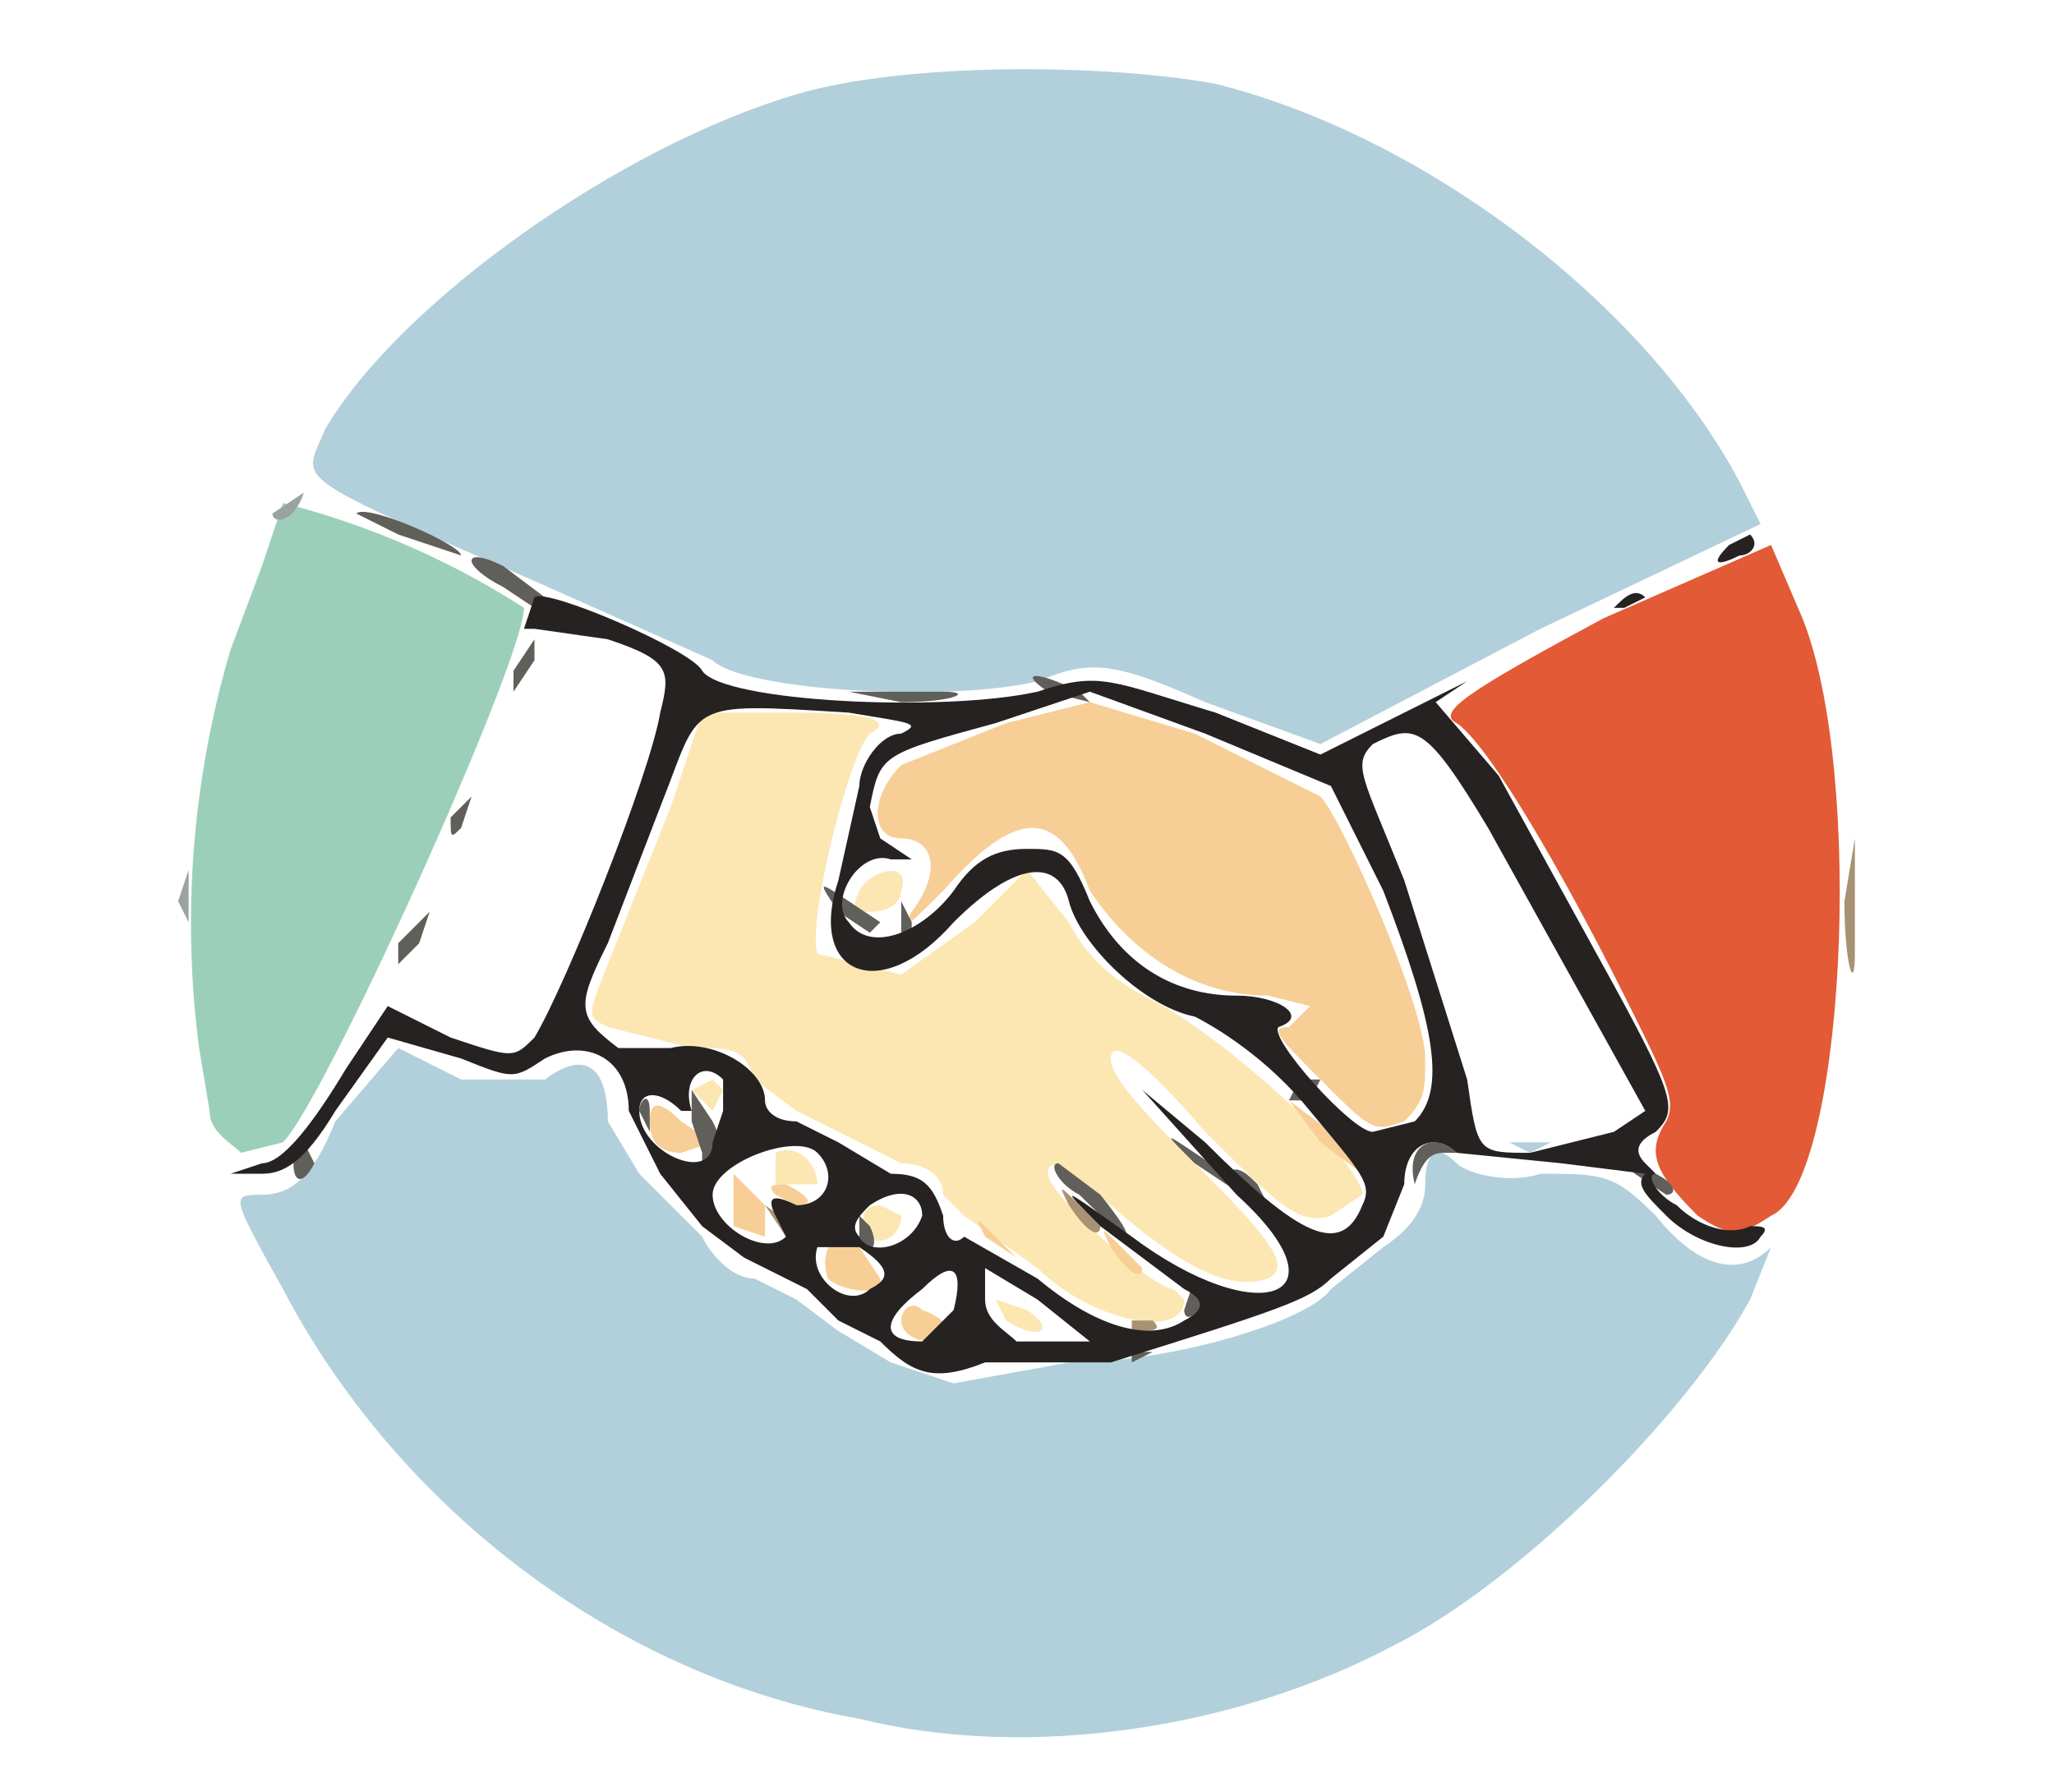 <svg xmlns="http://www.w3.org/2000/svg" version="1" viewBox="0 0 196 171"><path fill="#fce7b3" d="M96 126l-1-2 3 1c3 2 1 3-2 1zm3-5l-7-5-2-2c0-2-2-3-4-3l-6-3-4-2-4-3c-1-3-2-3-6-3l-8-2c-2-1-2-1 0-6l6-15 3-9h9c8 0 9 1 7 2-2 2-6 18-5 21l8 2 7-5 5-5 4 5c2 4 5 6 9 8 7 4 19 15 19 18l-3 2c-3 1-5-1-12-8-6-7-9-9-9-7s4 6 9 11c7 7 8 9 6 10-3 1-7 0-15-7-4-3-6-5-6-3s10 11 12 11l1 1c0 4-9 2-14-3zm-16-3c-1-1-1-3 1-3l2 1c0 2-2 3-3 2zm-9-5v-3c2-1 4 1 4 3h-4zm-8-9l2-1 1 1-1 2-2-2zm16-19c1-2 5-3 4 0 0 1-1 2-3 2-1 0-2 0-1-2z"/><path fill="#b2d0db" d="M82 164c-23-4-44-20-55-41-5-9-5-9-2-9s5-2 7-7l6-7 6 3h8c4-3 6-1 6 4l3 5 6 6c1 2 3 4 5 4l4 2 4 3 5 3 6 2 11-2c10 0 23-4 25-7l5-4c3-2 4-4 4-6 0-3 1-4 3-2 1 1 5 2 8 1 6 0 7 0 11 4 4 5 8 6 11 3l-2 5c-6 11-22 27-34 33-15 8-35 11-51 7zm62-55h4l-2 1-2-1zm-29-42c-9-4-11-4-16-2-8 2-28 1-31-2l-18-8c-23-10-21-9-19-14 7-12 28-27 45-32 10-3 29-3 40-1 20 5 41 21 50 38l2 4-21 10-21 11-11-4z"/><path fill="#f7ce96" d="M86 126c0-1 1-2 2-1 3 1 3 3 1 3s-3-1-3-2zm-7-4c-1-3 1-5 3-3l2 3c0 2-4 1-5 0zm27-3c-1-2-1-2 1 0l2 2c0 1-1 1-3-2zm-12-1c-1-2-1-2 1 0l2 2-3-2zm-24-1v-5l3 3v3l-3-1zm4-3c-1-1 0-1 1-1 2 1 3 2 1 2l-2-1zm52-5l-3-4 4 3 3 4-4-3zm-64-2c0-2 1-2 3 0l3 2-3 1c-2 0-3-1-3-3zm64-4c-4-4-5-5-3-5l2-2-4-1c-7 0-13-4-17-10-3-8-7-8-14 0-3 3-4 4-3 2 3-4 2-7-1-7s-3-4 0-7l10-4 8-2 10 3 12 6c2 2 10 20 10 25 0 3 0 4-2 6-3 1-3 1-8-4zm-6-1c-2-2-2-2 0 0l2 2-2-2z"/><path fill="#9ccfb9" d="M23 110c-1-1-3-2-3-4l-1-6a92 92 0 0 1 3-38l3-8 2-6a78 78 0 0 1 23 10c0 5-19 47-23 51l-4 1z"/><path fill="#9aa39f" d="M17 86l1-3v5l-1-2zm87-22h0c-1 0-1 0 0 0zM26 49l3-2c2-2 2-2 0 0-1 3-3 3-3 2z"/><path fill="#a89274" d="M108 126h2c1 1 0 1-2 1v-1zm-35-11c-2-2-2-2 0 0 3 2 3 3 2 3l-2-3zm29 0c-1-2-1-2 1 0l2 2c0 1-1 1-3-2zm74-29l1-6v11c0 4-1 1-1-5zm-81-6h2-2z"/><path fill="#e25a36" d="M162 116c-4-4-5-6-3-9 1-2 0-4-4-12-6-12-13-24-16-26-2-1 1-3 14-10l16-7 3 7c6 15 4 54-3 57-3 2-4 2-7 0z"/><path fill="#615f59" d="M108 129h2l-2 1v-1zm5-4l1-3 1 2c-1 2-2 2-2 1zm-31-7v-2l1 1c1 2 0 3-1 1zm21-4c-2-1-3-3-2-3l4 3c4 5 3 5-2 0zm16 0l-2-1-3-2c-3-3-3-3 0-1l3 2c1-1 2 0 3 1l1 2-2-1zm16-1c-1-4 2-5 4-3h-1c-1 0-2 0-3 3 0 3 0 3 0 0zm21-1l-1-1 3 1c2 1 2 2 1 2l-3-2zm-128-1l1-2 1 2c-1 2-2 2-2 0zm116 1h2-2zm-77-2l-1-3v-3l2 3c1 2 1 3-1 4v-1zm-6-4c0-1 1-2 1 0v2l-1-2zm62-1l1-2h2l-1 2h-2zM38 90l3-3-1 3-2 2v-2zm42-3c-2-3-2-3 1-1l3 2-1 1-3-2zm6 2v-3l1 2c0 2 0 2-1 1zM43 78l2-2-1 3c-1 1-1 1-1-1zm29-10h0c-1 0-1 0 0 0zm-23-4l2-3v2l-2 3v-2zm32 2h9c3 0 1 1-4 1l-5-1zm19 0c-3-2-1-2 3 0l1 1-4-1zM48 56c-4-2-4-4 0-2l4 3-1 1-3-2zm-10-5l-4-2c1-1 10 3 10 4l-6-2z"/><path fill="#262222" d="M84 128l-4-2-3-3-6-3-4-3-4-5-3-6c0-5-4-7-8-5-3 2-3 2-8 0l-7-2-5 7c-3 5-5 6-7 6h-3l3-1c2 0 5-4 8-9l4-6 6 3c6 2 6 2 8 0 3-5 11-25 12-31 1-4 1-5-5-7l-7-1h-1l1-3c1-1 15 5 16 7 2 3 23 4 32 2 6-2 7-1 17 2l10 4 8-4 6-3-3 2 6 7 11 20c6 11 6 12 4 14-2 1-2 2-1 3l1 1c-1 0 0 2 2 3 2 2 5 3 7 2 1 0 2 0 1 1-1 2-6 1-9-2-2-2-3-3-2-4l-8-1-10-1c-2-2-5-1-5 3l-2 5-5 4c-2 2-5 3-21 8H94c-5 2-7 1-10-2zm7-3c1-4 0-5-3-2-4 3-4 5 0 5l3-3zm13 3l-5-4-5-3v3c0 2 2 3 3 4h7zm9-2c2-1 2-2 0-3l-8-6c-4-4-4-4 3 1 12 9 21 6 10-4l-9-10 6 5c9 9 13 11 15 6 1-2 0-3-5-9-4-5-9-8-11-9-5-1-11-7-12-11s-5-4-11 2c-7 8-14 5-11-4l2-9c0-2 2-5 4-5 2-1 1-1-5-2-16-1-14-1-18 9l-5 13c-3 6-3 7 1 10h5c4-1 9 2 9 5 0 1 1 2 3 2l4 2 5 3c3 0 4 1 5 4 0 2 1 3 2 2l7 4c6 5 11 6 14 4zm-31-7h-4c-1 3 3 6 5 4 2-1 2-2-1-4zm-7-1l-1-2c-1-2 0-2 2-1 3 0 4-3 2-5s-10 1-10 4 5 6 7 4zm13-2c0-2-2-3-5-1-1 1-2 2-1 3 1 2 5 1 6-2zm-20-7l1-3v-3c-2-2-4 0-3 3h-1c-2-2-4-2-4 0 0 4 7 7 7 3zm86-1l3-2-15-27c-6-10-7-10-11-8-2 2-1 3 3 13l6 19c1 7 1 7 6 7l8-2zm-19-1c3-3 2-9-3-22l-5-10-12-5-11-4-9 3c-11 3-11 3-12 8l1 3 3 2h-2c-3-1-6 4-4 6 2 3 7 1 10-3 2-3 4-4 7-4s4 0 6 5c3 6 8 9 14 9 4 0 7 2 4 3-1 1 7 10 9 10l4-1zm19-49c1-1 2-2 3-1l-2 1h-1zm11-6l2-1c1 1 0 2-1 2-2 1-3 1-1-1z"/></svg>